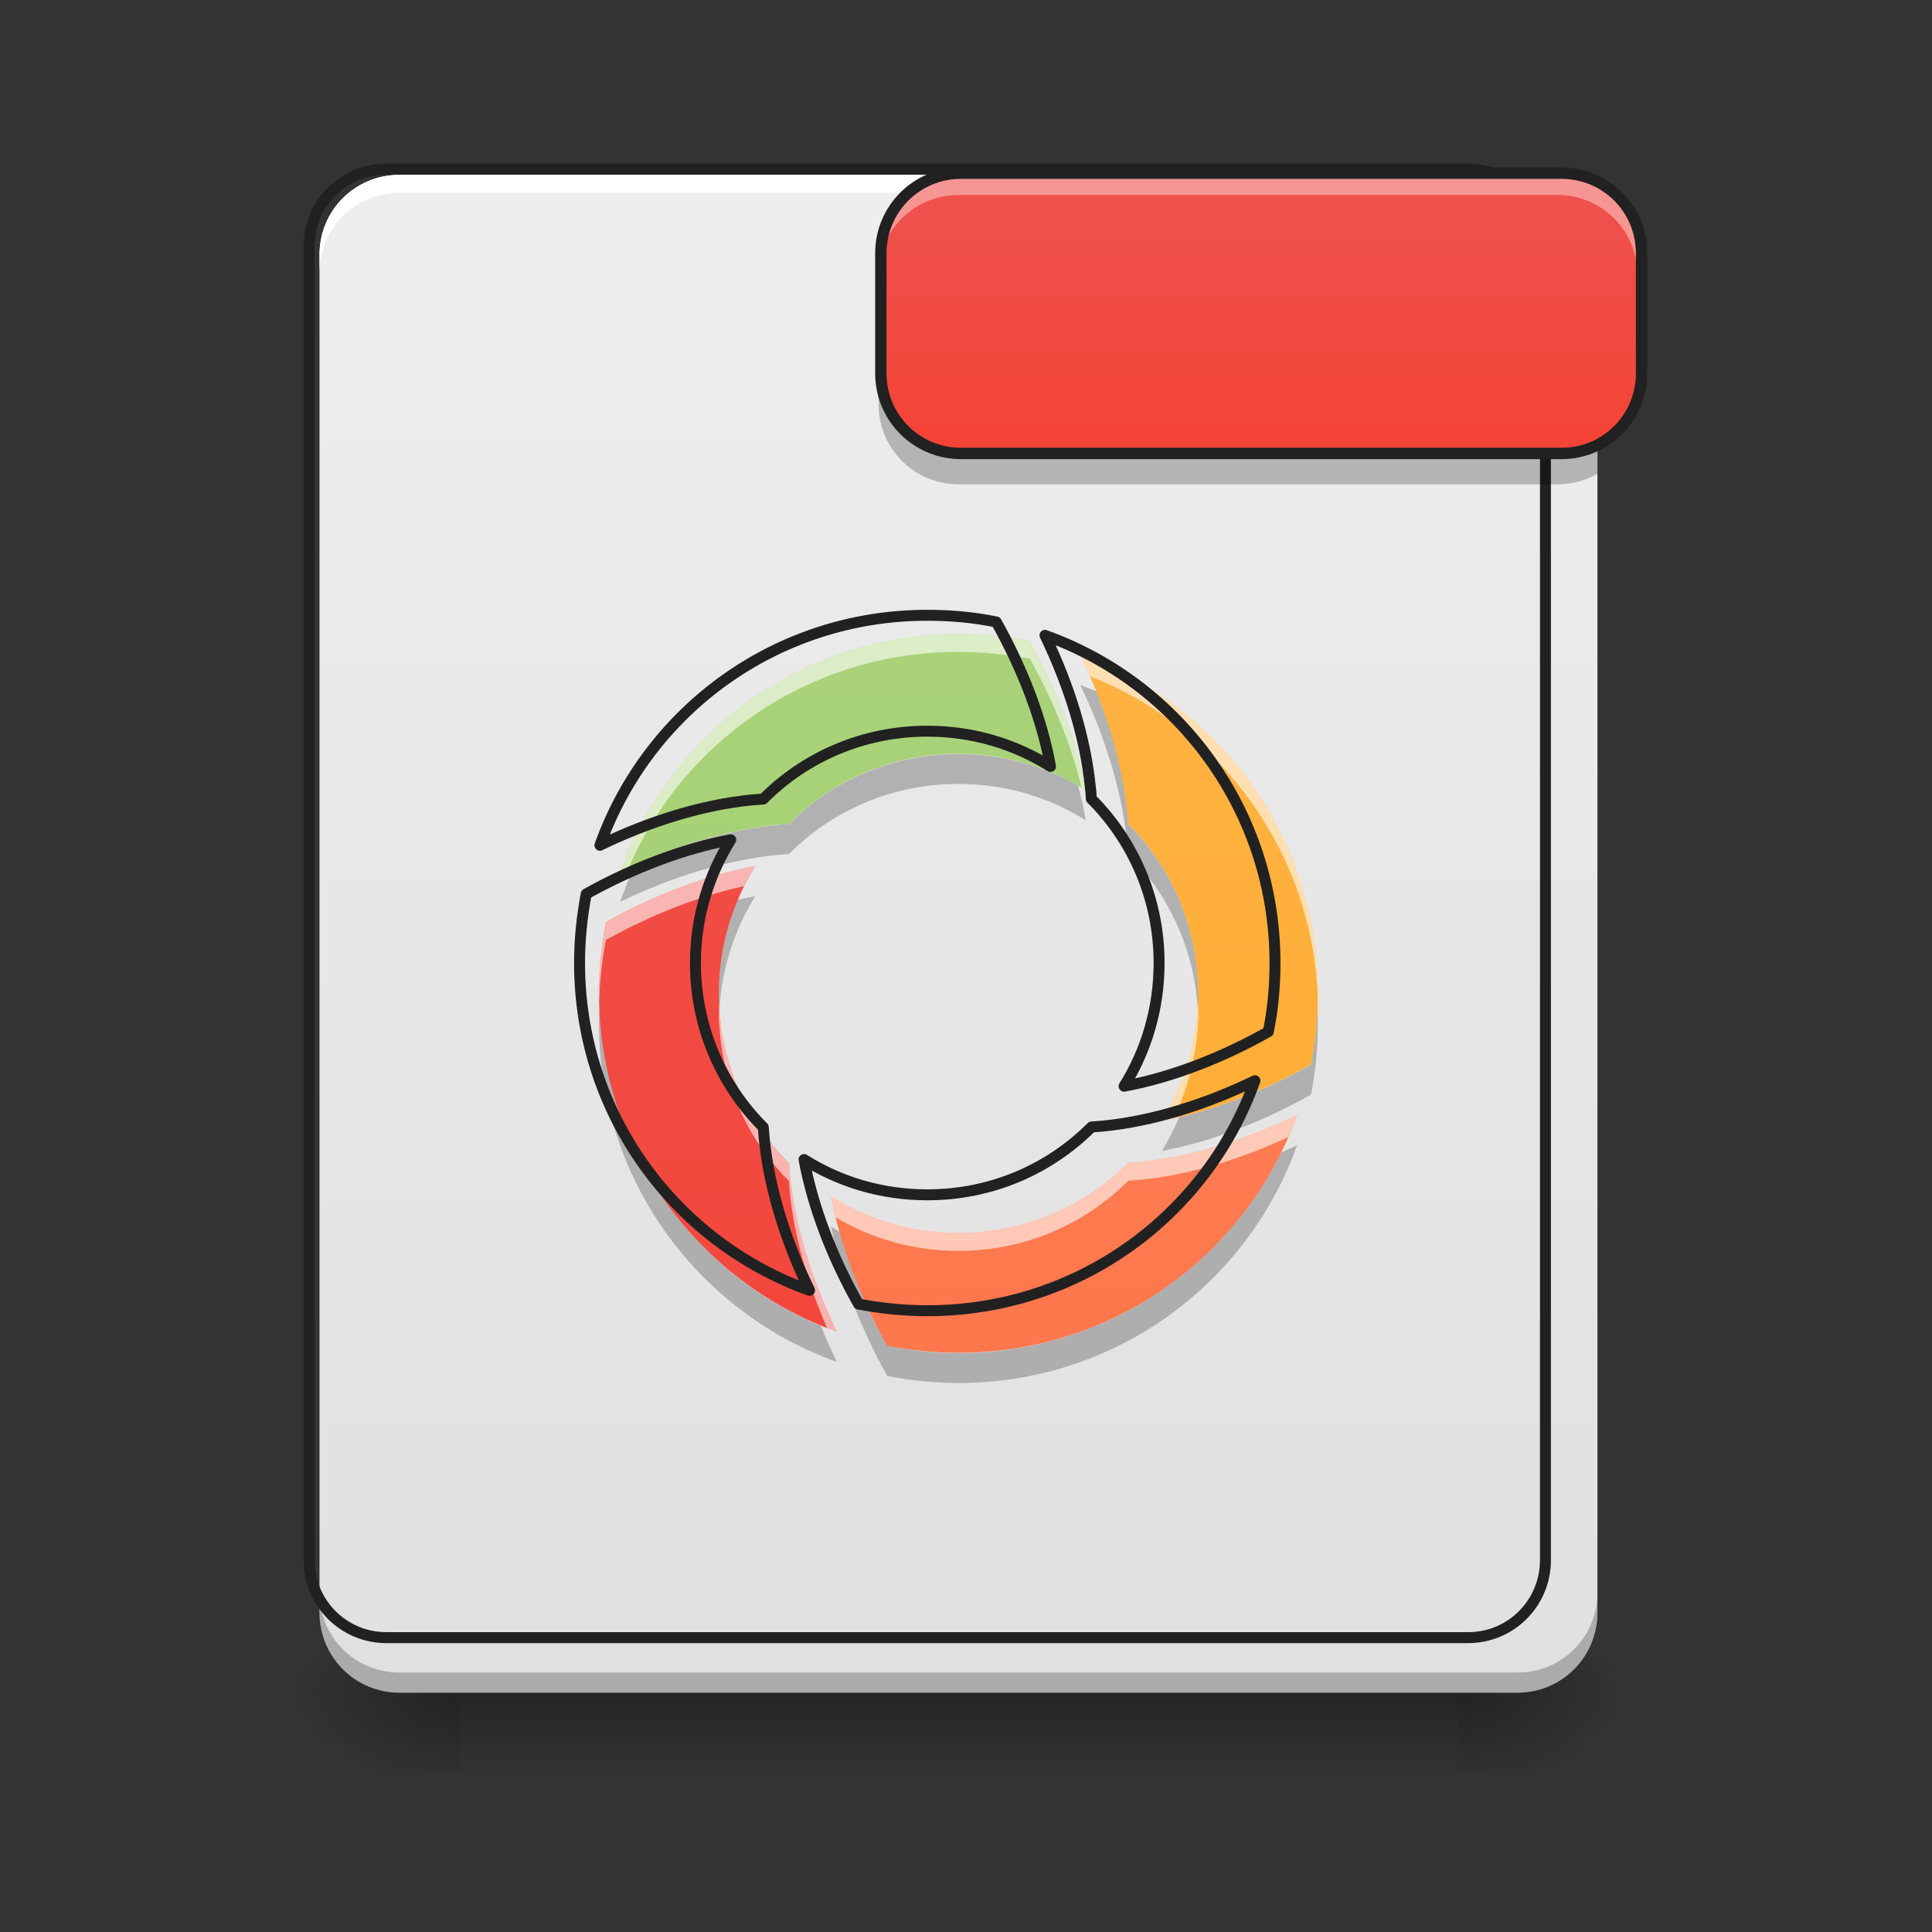 <?xml version="1.0" encoding="UTF-8"?>
<svg xmlns="http://www.w3.org/2000/svg" xmlns:xlink="http://www.w3.org/1999/xlink" width="24px" height="24px" viewBox="0 0 24 24" version="1.1">
<rect x="0" y="0" width="24" height="24" fill="#333333" stroke="none"/>
<defs>
<linearGradient id="linear0" gradientUnits="userSpaceOnUse" x1="254" y1="233.5" x2="254" y2="254.667" gradientTransform="matrix(0.056,0,0,0.047,-1.973,10.079)">
<stop offset="0" style="stop-color:rgb(0%,0%,0%);stop-opacity:0.275;"/>
<stop offset="1" style="stop-color:rgb(0%,0%,0%);stop-opacity:0;"/>
</linearGradient>
<radialGradient id="radial0" gradientUnits="userSpaceOnUse" cx="450.909" cy="189.579" fx="450.909" fy="189.579" r="21.167" gradientTransform="matrix(0,-0.059,-0.105,-0,37.858,47.696)">
<stop offset="0" style="stop-color:rgb(0%,0%,0%);stop-opacity:0.314;"/>
<stop offset="0.222" style="stop-color:rgb(0%,0%,0%);stop-opacity:0.275;"/>
<stop offset="1" style="stop-color:rgb(0%,0%,0%);stop-opacity:0;"/>
</radialGradient>
<radialGradient id="radial1" gradientUnits="userSpaceOnUse" cx="450.909" cy="189.579" fx="450.909" fy="189.579" r="21.167" gradientTransform="matrix(-0,0.059,0.105,0,-14.043,-5.646)">
<stop offset="0" style="stop-color:rgb(0%,0%,0%);stop-opacity:0.314;"/>
<stop offset="0.222" style="stop-color:rgb(0%,0%,0%);stop-opacity:0.275;"/>
<stop offset="1" style="stop-color:rgb(0%,0%,0%);stop-opacity:0;"/>
</radialGradient>
<radialGradient id="radial2" gradientUnits="userSpaceOnUse" cx="450.909" cy="189.579" fx="450.909" fy="189.579" r="21.167" gradientTransform="matrix(-0,-0.059,0.105,-0,-14.043,47.696)">
<stop offset="0" style="stop-color:rgb(0%,0%,0%);stop-opacity:0.314;"/>
<stop offset="0.222" style="stop-color:rgb(0%,0%,0%);stop-opacity:0.275;"/>
<stop offset="1" style="stop-color:rgb(0%,0%,0%);stop-opacity:0;"/>
</radialGradient>
<radialGradient id="radial3" gradientUnits="userSpaceOnUse" cx="450.909" cy="189.579" fx="450.909" fy="189.579" r="21.167" gradientTransform="matrix(0,0.059,-0.105,0,37.858,-5.646)">
<stop offset="0" style="stop-color:rgb(0%,0%,0%);stop-opacity:0.314;"/>
<stop offset="0.222" style="stop-color:rgb(0%,0%,0%);stop-opacity:0.275;"/>
<stop offset="1" style="stop-color:rgb(0%,0%,0%);stop-opacity:0;"/>
</radialGradient>
<linearGradient id="linear1" gradientUnits="userSpaceOnUse" x1="254" y1="233.5" x2="254" y2="-168.667" gradientTransform="matrix(0.047,0,0,0.047,0,10.079)">
<stop offset="0" style="stop-color:rgb(87.843%,87.843%,87.843%);stop-opacity:1;"/>
<stop offset="1" style="stop-color:rgb(93.333%,93.333%,93.333%);stop-opacity:1;"/>
</linearGradient>
<linearGradient id="linear2" gradientUnits="userSpaceOnUse" x1="254" y1="233.5" x2="254" y2="-168.667" gradientTransform="matrix(0.047,0,0,0.047,0,10.82)">
<stop offset="0" style="stop-color:rgb(61.176%,80%,39.608%);stop-opacity:1;"/>
<stop offset="1" style="stop-color:rgb(68.235%,83.529%,50.588%);stop-opacity:1;"/>
</linearGradient>
<linearGradient id="linear3" gradientUnits="userSpaceOnUse" x1="254" y1="233.5" x2="254" y2="-168.667" gradientTransform="matrix(0.047,0,0,0.047,0,10.82)">
<stop offset="0" style="stop-color:rgb(100%,65.49%,14.902%);stop-opacity:1;"/>
<stop offset="1" style="stop-color:rgb(100%,71.765%,30.196%);stop-opacity:1;"/>
</linearGradient>
<linearGradient id="linear4" gradientUnits="userSpaceOnUse" x1="880" y1="1695.118" x2="880" y2="175.118" gradientTransform="matrix(0.012,0,0,0.012,0,0.741)">
<stop offset="0" style="stop-color:rgb(95.686%,26.275%,21.176%);stop-opacity:1;"/>
<stop offset="1" style="stop-color:rgb(93.725%,32.549%,31.373%);stop-opacity:1;"/>
</linearGradient>
<linearGradient id="linear5" gradientUnits="userSpaceOnUse" x1="254" y1="233.5" x2="254" y2="-168.667" gradientTransform="matrix(0.047,0,0,0.047,0,10.82)">
<stop offset="0" style="stop-color:rgb(100%,43.922%,26.275%);stop-opacity:1;"/>
<stop offset="1" style="stop-color:rgb(100%,54.118%,39.608%);stop-opacity:1;"/>
</linearGradient>
<linearGradient id="linear6" gradientUnits="userSpaceOnUse" x1="338.667" y1="-94.583" x2="338.667" y2="-168.667" gradientTransform="matrix(0.047,0,0,0.047,0,10.079)">
<stop offset="0" style="stop-color:rgb(95.686%,26.275%,21.176%);stop-opacity:1;"/>
<stop offset="1" style="stop-color:rgb(93.725%,32.549%,31.373%);stop-opacity:1;"/>
</linearGradient>
</defs>
<g id="surface1">
<path style=" stroke:none;fill-rule:nonzero;fill:url(#linear0);" d="M 5.707 21.027 L 18.109 21.027 L 18.109 22.02 L 5.707 22.02 Z M 5.707 21.027 "/>
<path style=" stroke:none;fill-rule:nonzero;fill:url(#radial0);" d="M 18.109 21.027 L 20.094 21.027 L 20.094 20.031 L 18.109 20.031 Z M 18.109 21.027 "/>
<path style=" stroke:none;fill-rule:nonzero;fill:url(#radial1);" d="M 5.707 21.027 L 3.723 21.027 L 3.723 22.02 L 5.707 22.02 Z M 5.707 21.027 "/>
<path style=" stroke:none;fill-rule:nonzero;fill:url(#radial2);" d="M 5.707 21.027 L 3.723 21.027 L 3.723 20.031 L 5.707 20.031 Z M 5.707 21.027 "/>
<path style=" stroke:none;fill-rule:nonzero;fill:url(#radial3);" d="M 18.109 21.027 L 20.094 21.027 L 20.094 22.02 L 18.109 22.02 Z M 18.109 21.027 "/>
<path style=" stroke:none;fill-rule:nonzero;fill:url(#linear1);" d="M 4.961 2.172 C 4.41 2.172 3.969 2.613 3.969 3.164 L 3.969 20.031 C 3.969 20.582 4.41 21.027 4.961 21.027 L 18.852 21.027 C 19.402 21.027 19.844 20.582 19.844 20.031 L 19.844 3.164 C 19.844 2.613 19.402 2.172 18.852 2.172 Z M 4.961 2.172 "/>
<path style=" stroke:none;fill-rule:nonzero;fill:rgb(0%,0%,0%);fill-opacity:0.235;" d="M 3.969 19.785 L 3.969 20.031 C 3.969 20.582 4.41 21.027 4.961 21.027 L 18.852 21.027 C 19.402 21.027 19.844 20.582 19.844 20.031 L 19.844 19.785 C 19.844 20.336 19.402 20.777 18.852 20.777 L 4.961 20.777 C 4.41 20.777 3.969 20.336 3.969 19.785 Z M 3.969 19.785 "/>
<path style=" stroke:none;fill-rule:nonzero;fill:rgb(100%,100%,100%);fill-opacity:0.392;" d="M 14.93 2.172 L 15.469 2.668 L 18.852 2.668 C 19.402 2.668 19.844 3.109 19.844 3.66 L 19.844 3.164 C 19.844 2.613 19.402 2.172 18.852 2.172 Z M 14.93 2.172 "/>
<path style=" stroke:none;fill-rule:nonzero;fill:url(#linear2);" d="M 11.906 7.875 C 9.965 7.875 8.32 9.102 7.703 10.828 C 8.348 10.516 9.023 10.309 9.652 10.246 C 9.699 10.242 9.75 10.238 9.801 10.234 C 10.336 9.695 11.082 9.363 11.906 9.363 C 12.488 9.363 13.031 9.527 13.488 9.816 C 13.383 9.219 13.133 8.57 12.793 7.961 C 12.508 7.902 12.211 7.875 11.906 7.875 Z M 11.906 7.875 "/>
<path style=" stroke:none;fill-rule:nonzero;fill:url(#linear3);" d="M 13.418 8.133 C 13.73 8.781 13.938 9.453 14 10.082 C 14.008 10.133 14.012 10.184 14.012 10.23 C 14.551 10.77 14.883 11.516 14.883 12.34 C 14.883 12.922 14.719 13.465 14.434 13.922 C 15.027 13.812 15.676 13.566 16.285 13.223 C 16.344 12.938 16.371 12.645 16.371 12.34 C 16.371 10.398 15.145 8.75 13.418 8.133 Z M 13.418 8.133 "/>
<path style=" stroke:none;fill-rule:nonzero;fill:url(#linear4);" d="M 9.383 10.758 C 8.789 10.867 8.137 11.113 7.527 11.453 C 7.473 11.742 7.441 12.035 7.441 12.34 C 7.441 14.281 8.672 15.926 10.395 16.543 C 10.082 15.898 9.875 15.223 9.812 14.594 C 9.809 14.547 9.805 14.496 9.801 14.449 C 9.262 13.91 8.93 13.164 8.93 12.34 C 8.93 11.758 9.098 11.215 9.383 10.758 Z M 9.383 10.758 "/>
<path style=" stroke:none;fill-rule:nonzero;fill:url(#linear5);" d="M 16.113 13.852 C 15.465 14.164 14.793 14.371 14.164 14.434 C 14.113 14.438 14.066 14.441 14.016 14.445 C 13.477 14.984 12.734 15.316 11.906 15.316 C 11.324 15.316 10.781 15.152 10.324 14.863 C 10.434 15.461 10.68 16.109 11.023 16.719 C 11.309 16.773 11.605 16.805 11.906 16.805 C 13.852 16.805 15.496 15.578 16.113 13.852 Z M 16.113 13.852 "/>
<path style=" stroke:none;fill-rule:nonzero;fill:rgb(100%,100%,100%);fill-opacity:0.588;" d="M 11.906 7.875 C 9.965 7.875 8.32 9.102 7.703 10.828 C 7.738 10.812 7.773 10.793 7.812 10.777 C 8.496 9.195 10.07 8.098 11.906 8.098 C 12.211 8.098 12.508 8.129 12.793 8.184 C 13.086 8.707 13.309 9.258 13.434 9.781 C 13.453 9.793 13.473 9.805 13.488 9.816 C 13.383 9.219 13.133 8.57 12.793 7.961 C 12.508 7.902 12.211 7.875 11.906 7.875 Z M 11.906 7.875 "/>
<path style=" stroke:none;fill-rule:nonzero;fill:rgb(100%,100%,100%);fill-opacity:0.588;" d="M 13.418 8.133 C 13.461 8.223 13.504 8.312 13.543 8.402 C 15.051 8.992 16.152 10.379 16.344 12.047 C 16.359 12.168 16.367 12.289 16.371 12.41 C 16.371 12.387 16.371 12.363 16.371 12.34 C 16.371 10.398 15.145 8.75 13.418 8.133 Z M 14.883 12.426 C 14.867 12.977 14.703 13.488 14.434 13.922 C 14.477 13.914 14.523 13.902 14.574 13.895 C 14.762 13.52 14.871 13.098 14.883 12.648 C 14.883 12.668 14.883 12.684 14.887 12.703 C 14.887 12.664 14.887 12.625 14.887 12.586 C 14.887 12.535 14.887 12.48 14.883 12.426 Z M 14.883 12.426 "/>
<path style=" stroke:none;fill-rule:nonzero;fill:rgb(100%,100%,100%);fill-opacity:0.588;" d="M 9.383 10.758 C 8.789 10.867 8.137 11.113 7.527 11.453 C 7.473 11.742 7.441 12.035 7.441 12.34 C 7.441 12.375 7.441 12.41 7.445 12.445 C 7.449 12.184 7.48 11.926 7.527 11.676 C 8.09 11.363 8.688 11.129 9.242 11.008 C 9.285 10.922 9.332 10.84 9.383 10.758 Z M 8.934 12.48 C 8.934 12.527 8.93 12.578 8.93 12.625 C 8.93 12.664 8.93 12.699 8.934 12.738 C 8.934 12.727 8.934 12.715 8.934 12.703 C 8.969 13.473 9.293 14.164 9.801 14.672 C 9.805 14.719 9.809 14.77 9.812 14.82 C 9.867 15.359 10.031 15.938 10.273 16.496 C 10.312 16.516 10.355 16.531 10.395 16.543 C 10.082 15.898 9.875 15.223 9.812 14.594 C 9.809 14.547 9.805 14.496 9.801 14.449 C 9.293 13.941 8.969 13.25 8.934 12.48 Z M 8.934 12.48 "/>
<path style=" stroke:none;fill-rule:nonzero;fill:rgb(100%,100%,100%);fill-opacity:0.588;" d="M 16.113 13.852 C 15.465 14.164 14.793 14.371 14.164 14.434 C 14.113 14.438 14.066 14.441 14.016 14.445 C 13.477 14.984 12.734 15.316 11.906 15.316 C 11.324 15.316 10.781 15.152 10.324 14.863 C 10.34 14.949 10.359 15.035 10.379 15.121 C 10.824 15.387 11.348 15.539 11.906 15.539 C 12.734 15.539 13.477 15.207 14.016 14.668 C 14.066 14.664 14.113 14.66 14.164 14.656 C 14.758 14.598 15.391 14.41 16.004 14.125 C 16.043 14.035 16.078 13.945 16.113 13.852 Z M 16.113 13.852 "/>
<path style=" stroke:none;fill-rule:nonzero;fill:rgb(0%,0%,0%);fill-opacity:0.235;" d="M 11.906 9.367 C 11.082 9.367 10.336 9.699 9.801 10.238 C 9.75 10.238 9.699 10.242 9.652 10.25 C 9.086 10.305 8.484 10.48 7.898 10.738 C 7.824 10.891 7.758 11.043 7.703 11.203 C 8.348 10.891 9.023 10.684 9.652 10.621 C 9.699 10.617 9.75 10.613 9.801 10.609 C 10.336 10.07 11.082 9.738 11.906 9.738 C 12.488 9.738 13.031 9.902 13.488 10.191 C 13.465 10.047 13.43 9.902 13.391 9.758 C 12.953 9.508 12.449 9.367 11.906 9.367 Z M 11.906 9.367 "/>
<path style=" stroke:none;fill-rule:nonzero;fill:rgb(0%,0%,0%);fill-opacity:0.235;" d="M 13.418 8.508 C 13.73 9.156 13.938 9.828 14 10.457 C 14.008 10.508 14.012 10.559 14.012 10.605 C 14.512 11.105 14.832 11.777 14.879 12.531 C 14.883 12.469 14.883 12.406 14.883 12.344 C 14.883 11.516 14.551 10.773 14.012 10.234 C 14.012 10.184 14.008 10.137 14 10.086 C 13.953 9.602 13.82 9.09 13.617 8.586 C 13.551 8.559 13.484 8.535 13.418 8.508 Z M 16.367 12.527 C 16.359 12.766 16.332 13 16.285 13.227 C 15.75 13.527 15.184 13.754 14.648 13.879 C 14.586 14.023 14.516 14.164 14.434 14.297 C 15.027 14.188 15.676 13.941 16.285 13.598 C 16.344 13.312 16.371 13.02 16.371 12.715 C 16.371 12.652 16.371 12.59 16.367 12.527 Z M 16.367 12.527 "/>
<path style=" stroke:none;fill-rule:nonzero;fill:rgb(0%,0%,0%);fill-opacity:0.235;" d="M 9.383 11.133 C 9.312 11.145 9.238 11.16 9.164 11.176 C 9.016 11.535 8.93 11.93 8.93 12.344 C 8.93 12.406 8.934 12.465 8.938 12.527 C 8.969 12.016 9.129 11.539 9.383 11.133 Z M 7.445 12.527 C 7.445 12.59 7.441 12.652 7.441 12.715 C 7.441 14.656 8.672 16.301 10.395 16.918 C 10.324 16.77 10.258 16.621 10.199 16.473 C 8.633 15.824 7.52 14.316 7.445 12.527 Z M 7.445 12.527 "/>
<path style=" stroke:none;fill-rule:nonzero;fill:rgb(0%,0%,0%);fill-opacity:0.235;" d="M 16.113 14.227 C 16.047 14.258 15.98 14.289 15.918 14.316 C 15.191 15.793 13.672 16.809 11.906 16.809 C 11.605 16.809 11.309 16.777 11.023 16.719 C 10.762 16.258 10.559 15.77 10.426 15.301 C 10.391 15.281 10.359 15.258 10.324 15.238 C 10.434 15.836 10.68 16.484 11.023 17.094 C 11.309 17.148 11.605 17.18 11.906 17.18 C 13.852 17.18 15.496 15.953 16.113 14.227 Z M 16.113 14.227 "/>
<path style="fill:none;stroke-width:11.339;stroke-linecap:round;stroke-linejoin:round;stroke:rgb(12.941%,12.941%,12.941%);stroke-opacity:1;stroke-miterlimit:4;" d="M 959.908 575.182 C 803.388 575.182 670.802 674.071 621.043 813.27 C 673.007 788.075 727.49 771.384 778.193 766.345 C 781.973 766.03 786.067 765.715 790.161 765.4 C 833.306 721.94 893.458 695.171 959.908 695.171 C 1006.833 695.171 1050.608 708.398 1087.455 731.703 C 1078.952 683.518 1058.797 631.24 1031.398 582.111 C 1008.408 577.387 984.473 575.182 959.908 575.182 Z M 959.908 575.182 " transform="matrix(0.012,0,0,0.012,0,0.741)"/>
<path style="fill:none;stroke-width:11.339;stroke-linecap:round;stroke-linejoin:round;stroke:rgb(12.941%,12.941%,12.941%);stroke-opacity:1;stroke-miterlimit:4;" d="M 1081.787 595.968 C 1106.981 648.246 1123.672 702.414 1128.711 753.118 C 1129.341 757.212 1129.656 761.306 1129.656 765.085 C 1173.116 808.546 1199.885 868.698 1199.885 935.148 C 1199.885 982.073 1186.658 1025.848 1163.668 1062.695 C 1211.538 1053.877 1263.816 1034.036 1312.946 1006.322 C 1317.67 983.332 1319.874 959.713 1319.874 935.148 C 1319.874 778.627 1220.986 645.727 1081.787 595.968 Z M 1081.787 595.968 " transform="matrix(0.012,0,0,0.012,0,0.741)"/>
<path style="fill:none;stroke-width:11.339;stroke-linecap:round;stroke-linejoin:round;stroke:rgb(12.941%,12.941%,12.941%);stroke-opacity:1;stroke-miterlimit:4;" d="M 756.463 807.601 C 708.594 816.419 656 836.26 606.871 863.659 C 602.462 886.964 599.943 910.583 599.943 935.148 C 599.943 1091.668 699.146 1224.254 838.03 1274.013 C 812.836 1222.05 796.144 1167.567 791.106 1116.863 C 790.791 1113.084 790.476 1108.99 790.161 1105.21 C 746.7 1061.75 719.931 1001.598 719.931 935.148 C 719.931 888.223 733.473 844.448 756.463 807.601 Z M 756.463 807.601 " transform="matrix(0.012,0,0,0.012,0,0.741)"/>
<path style="fill:none;stroke-width:11.339;stroke-linecap:round;stroke-linejoin:round;stroke:rgb(12.941%,12.941%,12.941%);stroke-opacity:1;stroke-miterlimit:4;" d="M 1299.089 1057.026 C 1246.81 1082.221 1192.642 1098.912 1141.938 1103.951 C 1137.844 1104.266 1134.065 1104.581 1129.971 1104.896 C 1086.51 1148.356 1026.674 1175.125 959.908 1175.125 C 912.984 1175.125 869.208 1161.898 832.362 1138.593 C 841.18 1186.777 861.02 1239.056 888.734 1288.185 C 911.724 1292.594 935.659 1295.114 959.908 1295.114 C 1116.744 1295.114 1249.33 1196.225 1299.089 1057.026 Z M 1299.089 1057.026 " transform="matrix(0.012,0,0,0.012,0,0.741)"/>
<path style=" stroke:none;fill-rule:nonzero;fill:rgb(100%,100%,100%);fill-opacity:1;" d="M 4.961 2.172 C 4.41 2.172 3.969 2.613 3.969 3.164 L 3.969 3.387 C 3.969 2.836 4.41 2.395 4.961 2.395 L 18.852 2.395 C 19.402 2.395 19.844 2.836 19.844 3.387 L 19.844 3.164 C 19.844 2.613 19.402 2.172 18.852 2.172 Z M 4.961 2.172 "/>
<path style="fill:none;stroke-width:11.339;stroke-linecap:round;stroke-linejoin:round;stroke:rgb(12.941%,12.941%,12.941%);stroke-opacity:1;stroke-miterlimit:4;" d="M 399.962 175.101 C 355.557 175.101 319.969 210.689 319.969 255.094 L 319.969 1614.964 C 319.969 1659.369 355.557 1695.271 399.962 1695.271 L 1519.855 1695.271 C 1564.26 1695.271 1599.847 1659.369 1599.847 1614.964 L 1599.847 255.094 C 1599.847 210.689 1564.26 175.101 1519.855 175.101 Z M 399.962 175.101 " transform="matrix(0.012,0,0,0.012,0,0)"/>
<path style=" stroke:none;fill-rule:nonzero;fill:url(#linear6);" d="M 11.906 2.172 C 11.359 2.172 10.914 2.613 10.914 3.164 L 10.914 4.652 C 10.914 5.203 11.359 5.645 11.906 5.645 L 19.348 5.645 C 19.898 5.645 20.34 5.203 20.34 4.652 L 20.34 3.164 C 20.34 2.613 19.898 2.172 19.348 2.172 Z M 11.906 2.172 "/>
<path style=" stroke:none;fill-rule:nonzero;fill:rgb(100%,100%,100%);fill-opacity:0.392;" d="M 11.906 2.172 C 11.359 2.172 10.914 2.613 10.914 3.164 L 10.914 3.414 C 10.914 2.863 11.359 2.422 11.906 2.422 L 19.348 2.422 C 19.898 2.422 20.34 2.863 20.34 3.414 L 20.34 3.164 C 20.34 2.613 19.898 2.172 19.348 2.172 Z M 11.906 2.172 "/>
<path style=" stroke:none;fill-rule:nonzero;fill:rgb(0%,0%,0%);fill-opacity:0.235;" d="M 10.914 4.652 L 10.914 5.023 C 10.914 5.574 11.359 6.016 11.906 6.016 L 19.348 6.016 C 19.531 6.016 19.699 5.969 19.844 5.887 L 19.844 5.512 C 19.699 5.598 19.531 5.645 19.348 5.645 L 11.906 5.645 C 11.359 5.645 10.914 5.203 10.914 4.652 Z M 10.914 4.652 "/>
<path style="fill:none;stroke-width:3;stroke-linecap:round;stroke-linejoin:round;stroke:rgb(12.941%,12.941%,12.941%);stroke-opacity:1;stroke-miterlimit:4;" d="M 253.976 -168.671 C 242.31 -168.671 232.811 -159.255 232.811 -147.506 L 232.811 -115.759 C 232.811 -104.011 242.31 -94.595 253.976 -94.595 L 412.711 -94.595 C 424.459 -94.595 433.875 -104.011 433.875 -115.759 L 433.875 -147.506 C 433.875 -159.255 424.459 -168.671 412.711 -168.671 Z M 253.976 -168.671 " transform="matrix(0.047,0,0,0.047,0,10.079)"/>
</g>
</svg>
